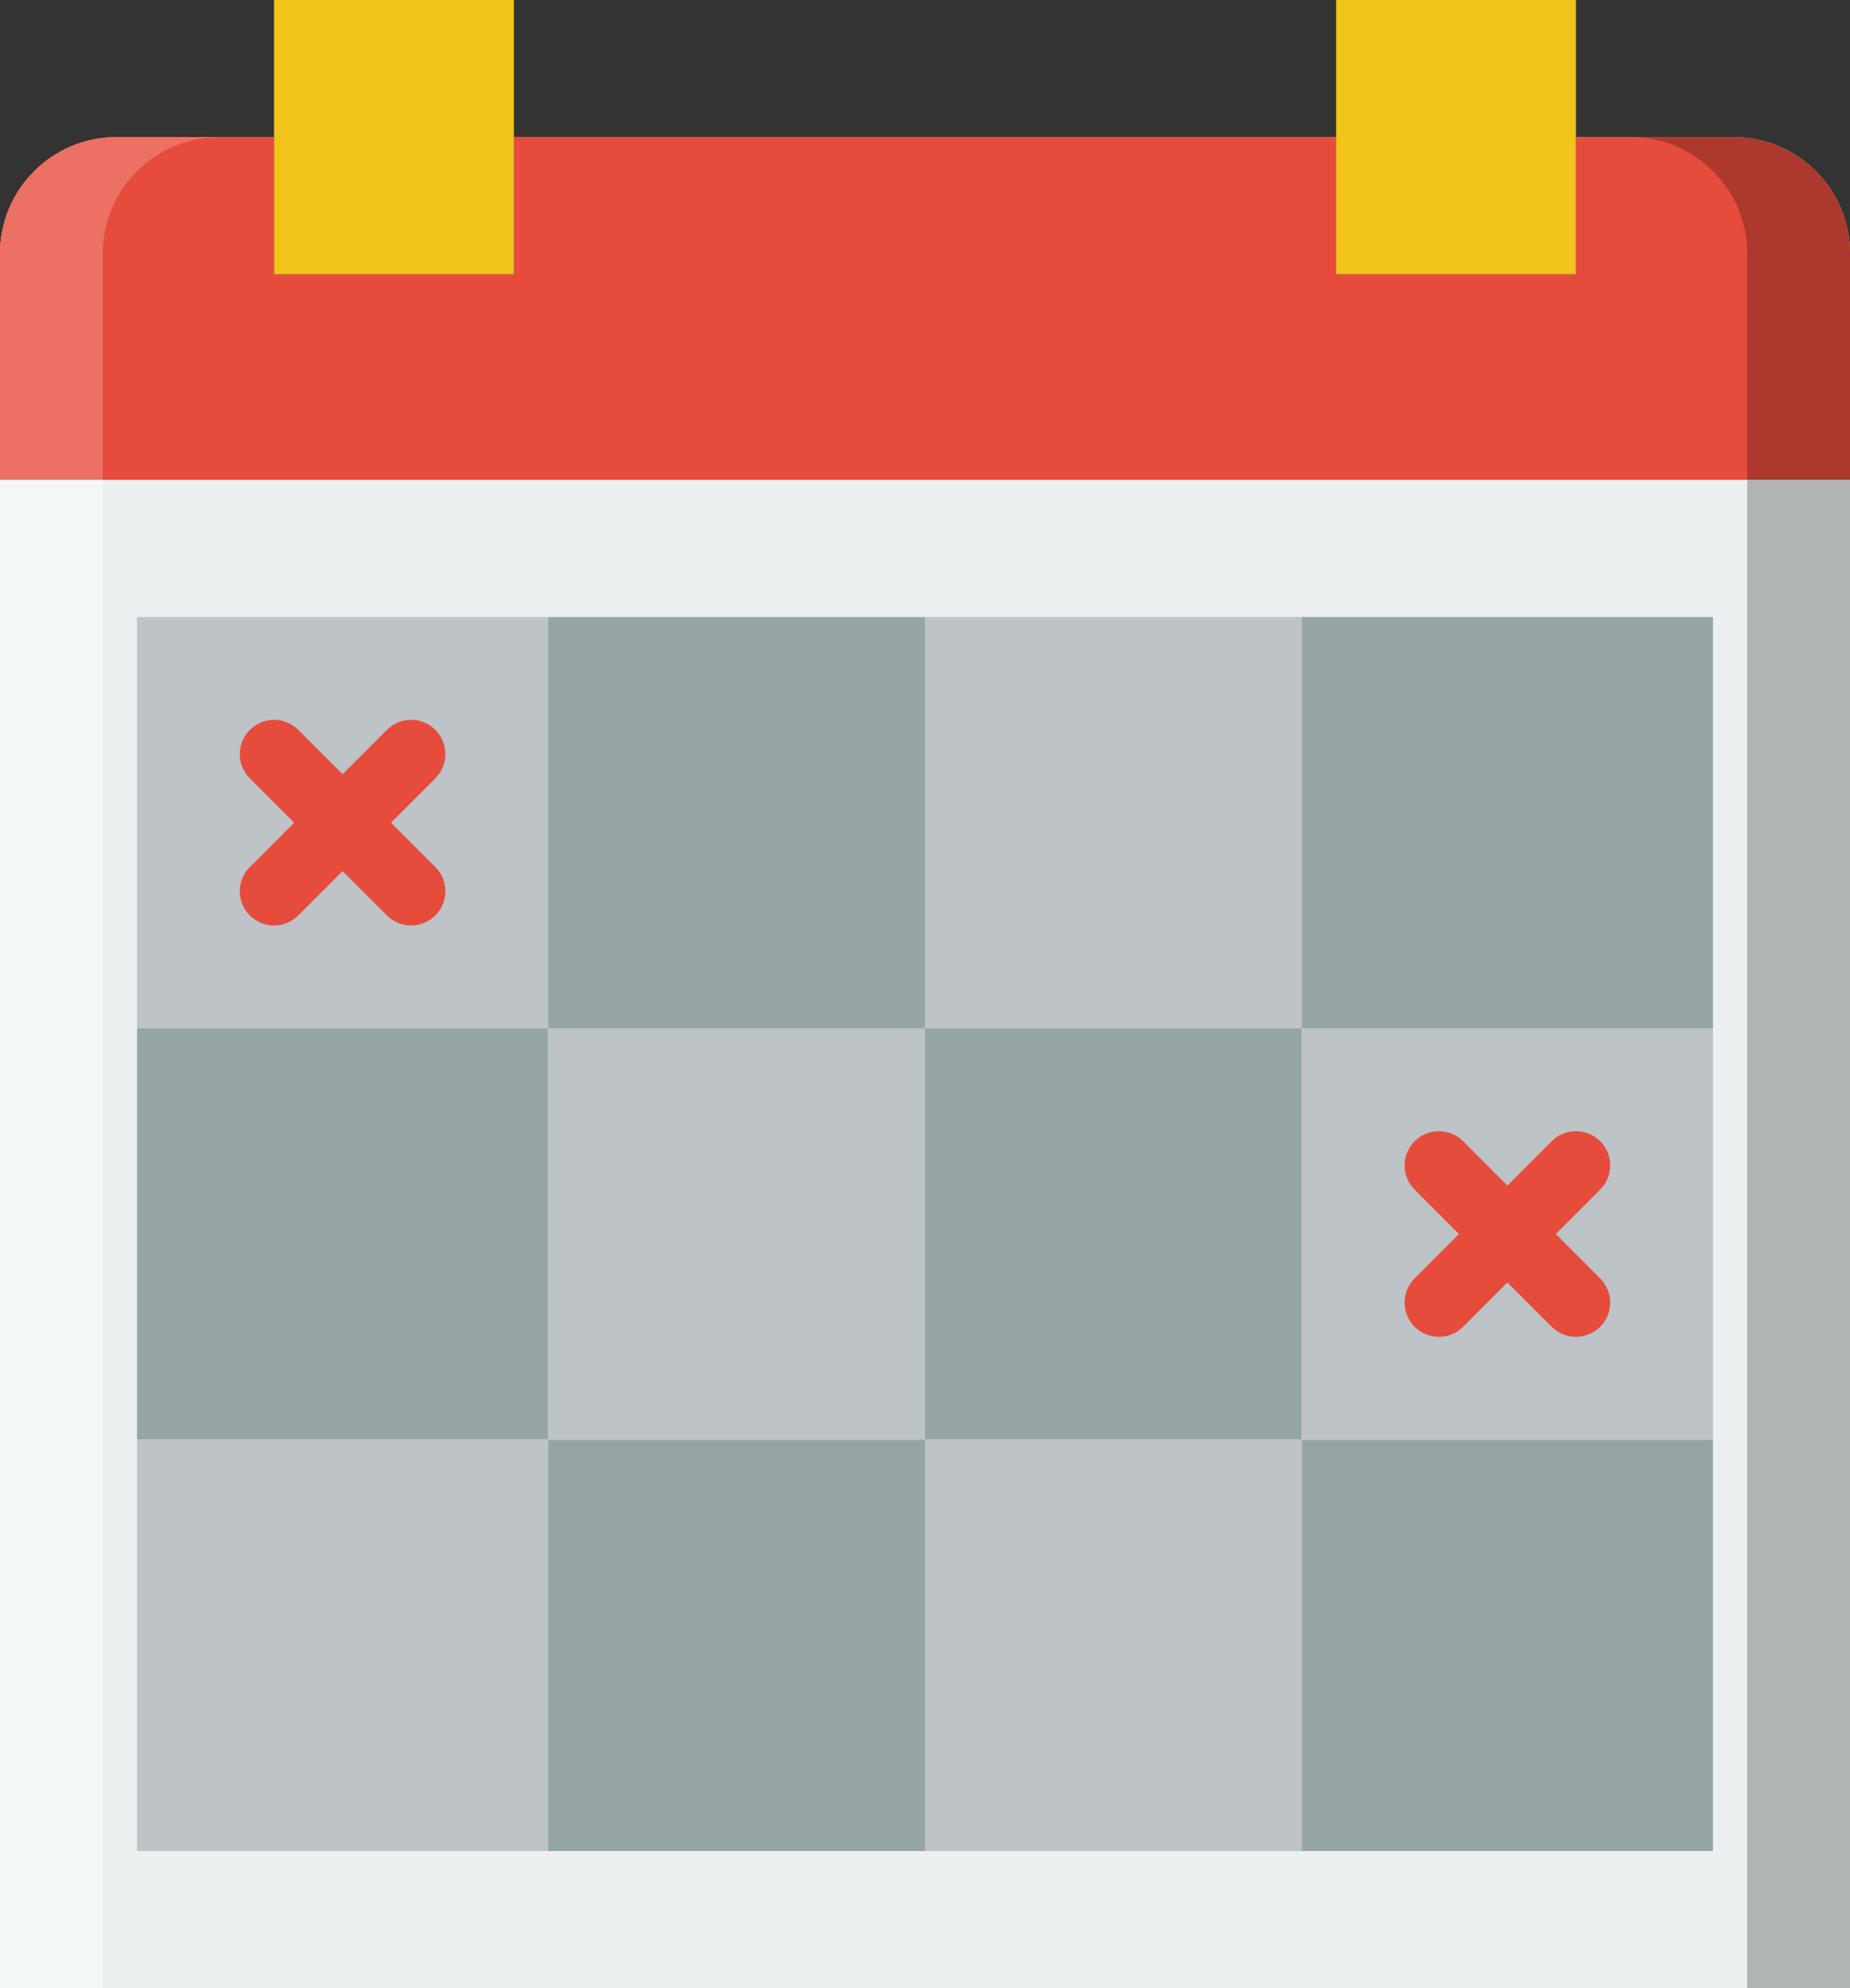 <svg height="58" viewBox="0 0 54 58" width="54" xmlns="http://www.w3.org/2000/svg"><rect x="0" y="0" width="54" height="58" fill="#333333" stroke="none"/><g fill="none" fill-rule="evenodd"><path d="m46 4v4h-7v-4h-24v4h-7v-4h-4.599c-1.878 0-3.401 1.523-3.401 3.401v50.599h54v-50.599c0-1.878-1.523-3.401-3.401-3.401z" fill="#ecf0f1"/><path d="m8 8h7v-8h-7z" fill="#f0c419"/><path d="m39 8h7v-8h-7z" fill="#f0c419"/><path d="m46 4v4h-7v-4h-24v4h-7v-4h-4.599c-1.878 0-3.401 1.523-3.401 3.401v6.599h54v-6.599c0-1.878-1.523-3.401-3.401-3.401z" fill="#e64c3c"/><path d="m4 30h12v-12h-12z" fill="#bdc3c7"/><path d="m16 30h11v-12h-11z" fill="#95a5a5"/><path d="m27 30h11v-12h-11z" fill="#bdc3c7"/><path d="m38 30h12v-12h-12z" fill="#95a5a5"/><path d="m4 42h12v-12h-12z" fill="#95a5a5"/><path d="m16 42h11v-12h-11z" fill="#bdc3c7"/><path d="m27 42h11v-12h-11z" fill="#95a5a5"/><path d="m38 42h12v-12h-12z" fill="#bdc3c7"/><path d="m4 54h12v-12h-12z" fill="#bdc3c7"/><path d="m16 54h11v-12h-11z" fill="#95a5a5"/><path d="m27 54h11v-12h-11z" fill="#bdc3c7"/><path d="m38 54h12v-12h-12z" fill="#95a5a5"/><g fill="#e64c3c"><path d="m42 39c-.256 0-.512-.098-.707-.293-.391-.391-.391-1.023 0-1.414l4-4c.391-.391 1.023-.391 1.414 0s.391 1.023 0 1.414l-4 4c-.195.195-.451.293-.707.293"/><path d="m46 39c-.256 0-.512-.098-.707-.293l-4-4c-.391-.391-.391-1.023 0-1.414s1.023-.391 1.414 0l4 4c.391.391.391 1.023 0 1.414-.195.195-.451.293-.707.293"/><path d="m8 27c-.256 0-.512-.098-.707-.293-.391-.391-.391-1.023 0-1.414l4-4c.391-.391 1.023-.391 1.414 0s.391 1.023 0 1.414l-4 4c-.195.195-.451.293-.707.293"/><path d="m12 27c-.256 0-.512-.098-.707-.293l-4-4c-.391-.391-.391-1.023 0-1.414s1.023-.391 1.414 0l4 4c.391.391.391 1.023 0 1.414-.195.195-.451.293-.707.293"/></g><path d="m50.599 4h-3c1.879 0 3.401 1.523 3.401 3.401v6.599h3v-6.599c0-1.878-1.522-3.401-3.401-3.401" fill="#ad392d"/><path d="m3.401 4h3c-1.878 0-3.401 1.523-3.401 3.401v6.599h-3v-6.599c0-1.878 1.523-3.401 3.401-3.401" fill="#ec7063"/><path d="m51 58h3v-44h-3z" fill="#b1b4b5"/><path d="m0 58h3v-44h-3z" fill="#f4f7f7"/></g></svg>